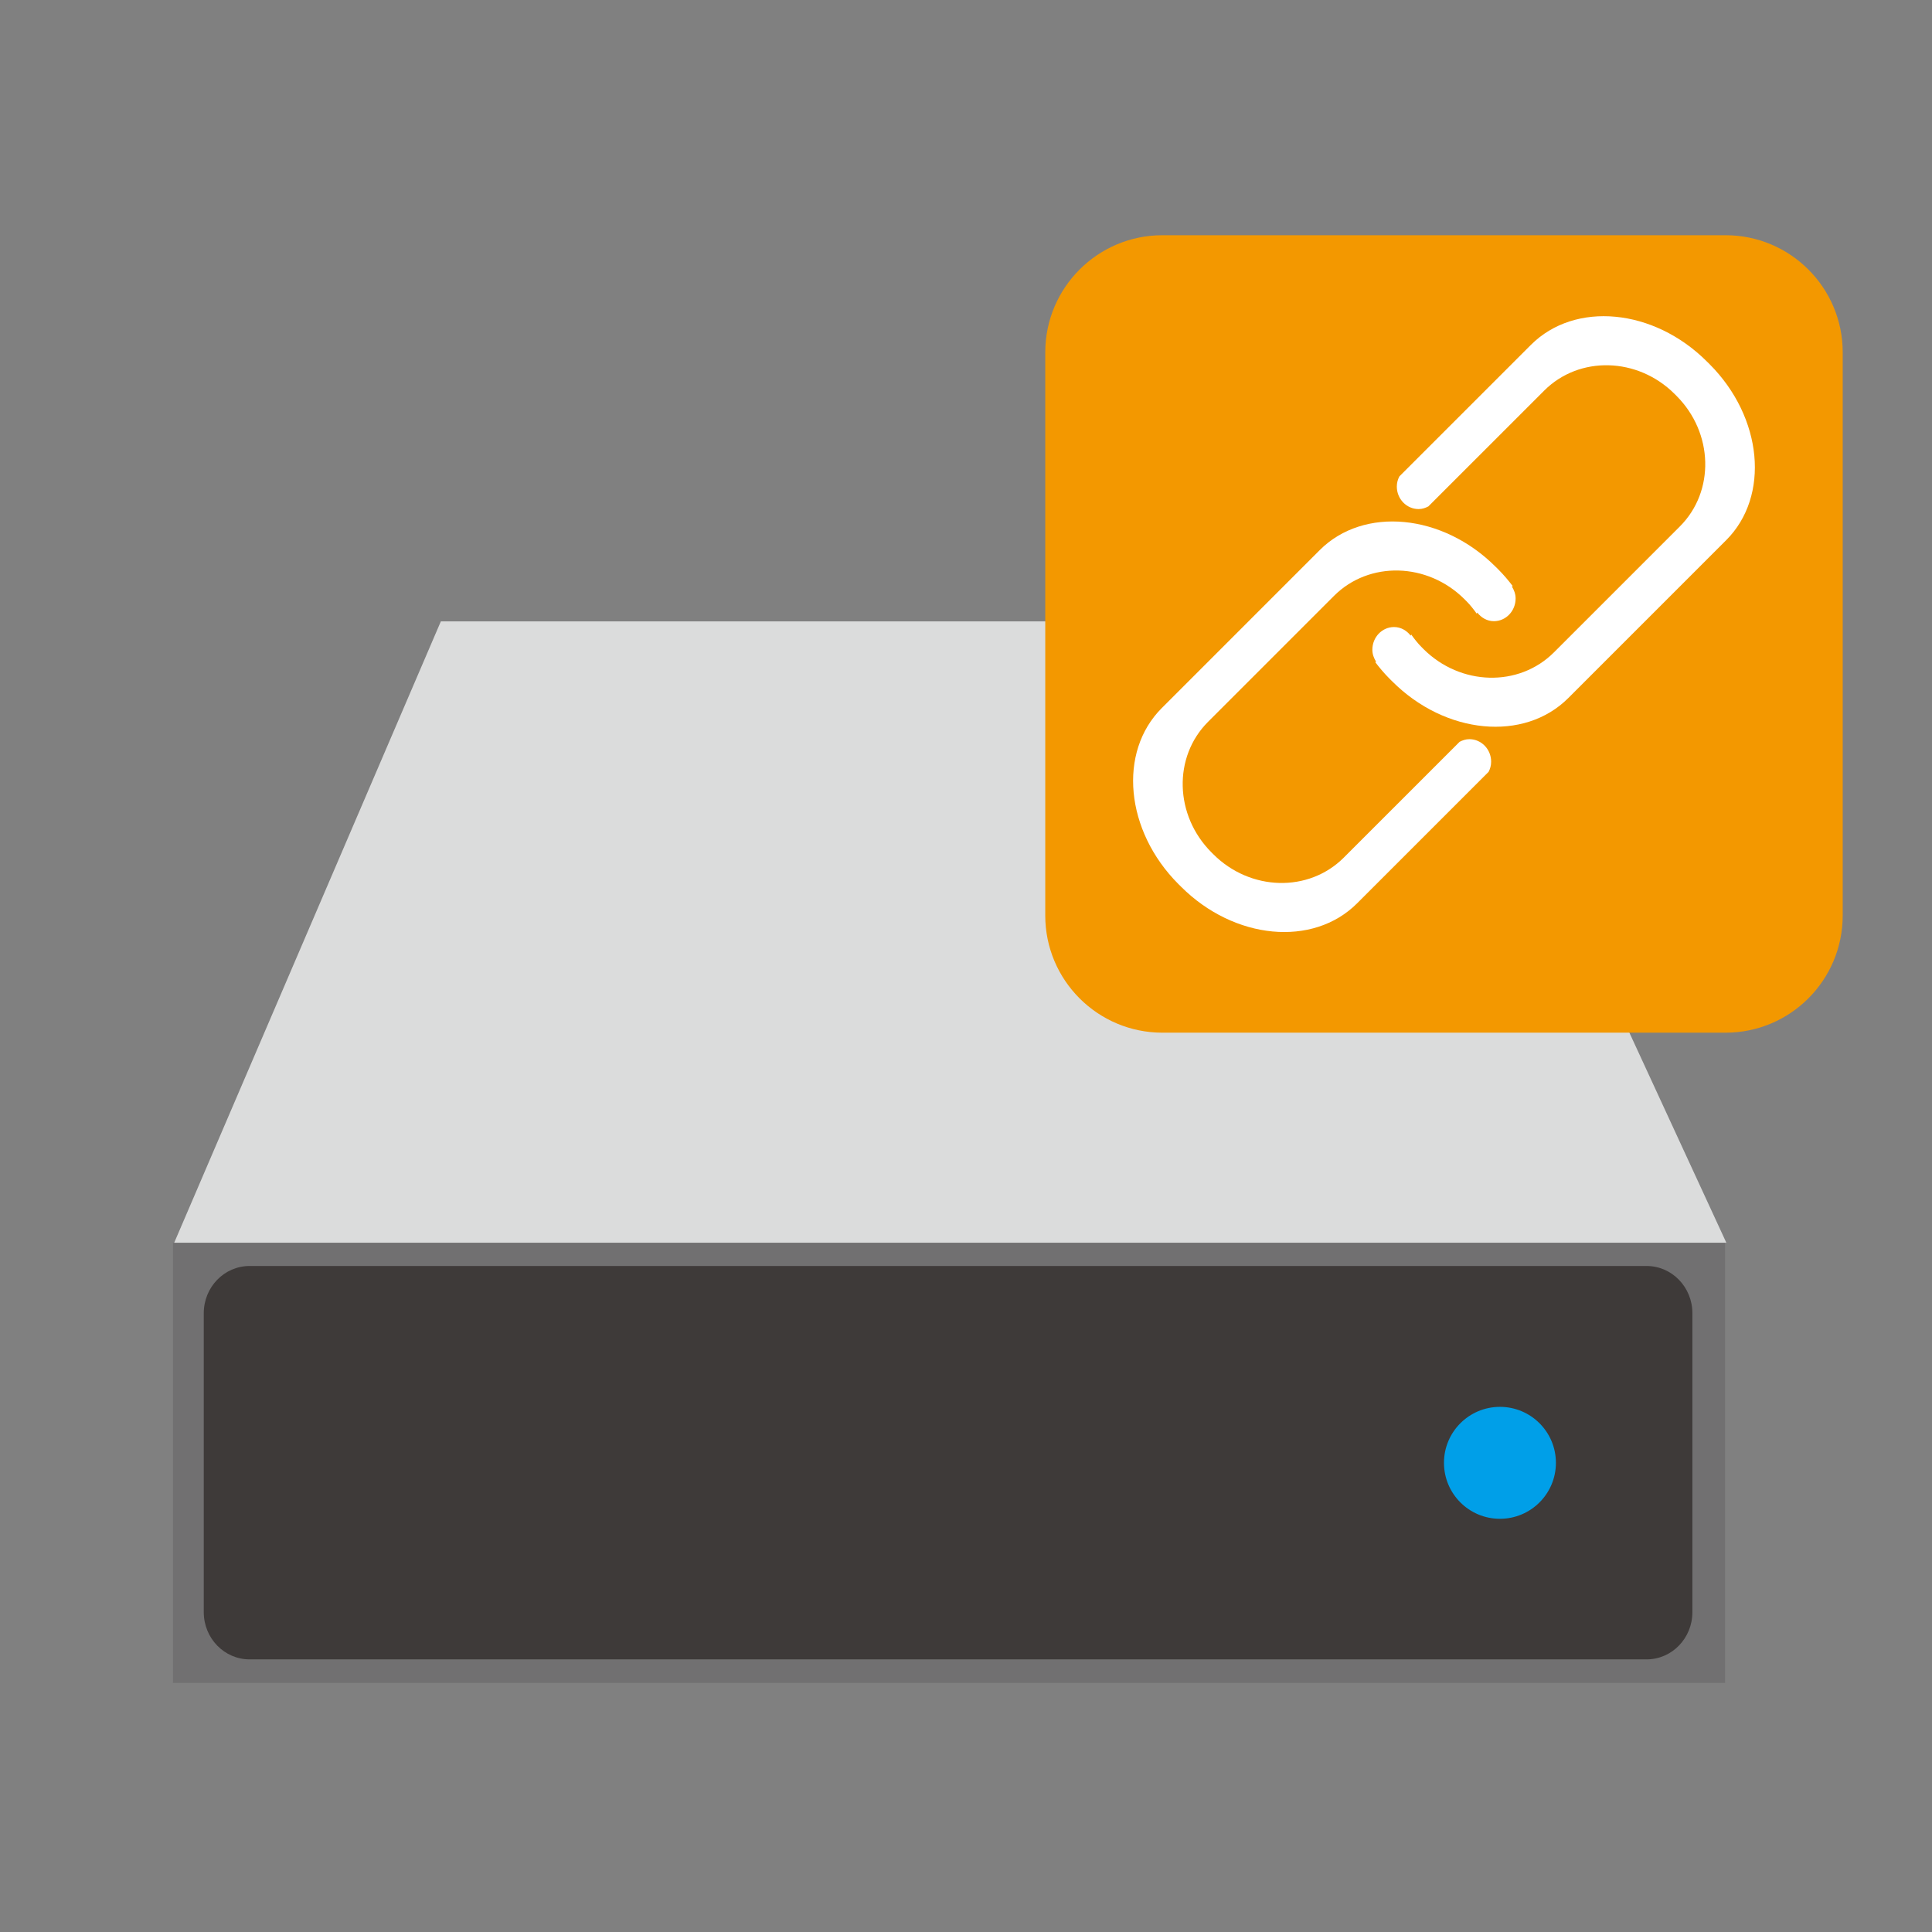 <?xml version="1.0" encoding="utf-8"?>
<!-- Generator: Adobe Illustrator 16.0.0, SVG Export Plug-In . SVG Version: 6.00 Build 0)  -->
<!DOCTYPE svg PUBLIC "-//W3C//DTD SVG 1.1//EN" "http://www.w3.org/Graphics/SVG/1.1/DTD/svg11.dtd">
<svg version="1.1" xmlns="http://www.w3.org/2000/svg" xmlns:xlink="http://www.w3.org/1999/xlink" x="0px" y="0px" width="128px"
	 height="128px" viewBox="0 0 128 128" enable-background="new 0 0 128 128" xml:space="preserve">
<rect x="0" y="0" width="128" height="128" fill="#808080" stroke="none"/>
<g id="圖層_1">
	<rect x="11.458" y="82.333" fill="#717071" width="102.833" height="29.167"/>
	<polygon fill="#DBDCDC" points="95.374,41.167 29.208,41.167 11.542,82.333 114.374,82.333 	"/>
	<path fill="#3E3A39" d="M112.125,106.811c0,1.728-1.358,3.127-3.034,3.127H16.535c-1.676,0-3.035-1.399-3.035-3.127V87.002
		c0-1.728,1.359-3.127,3.035-3.127h92.556c1.676,0,3.034,1.399,3.034,3.127V106.811z"/>
	<circle fill="#009FE8" cx="99.375" cy="96.916" r="3.708"/>
</g>
<g id="圖層_2">
	<path fill="#F39800" d="M122.084,60.654c0,4.288-3.476,7.764-7.763,7.764H77.014c-4.288,0-7.763-3.477-7.763-7.764V23.347
		c0-4.287,3.475-7.763,7.763-7.763h37.308c4.287,0,7.763,3.476,7.763,7.763V60.654z"/>
	<path fill="#FFFFFF" d="M113.261,24.124l-0.172-0.17c-3.525-3.526-8.748-4.021-11.663-1.104l-8.713,8.712
		c-0.107,0.2-0.17,0.428-0.17,0.674c0,0.823,0.647,1.491,1.444,1.491c0.235,0,0.448-0.072,0.646-0.176l7.672-7.671
		c2.324-2.327,6.196-2.226,8.647,0.226l0.119,0.119c2.45,2.452,2.553,6.323,0.227,8.65l-8.345,8.346
		c-2.326,2.326-6.199,2.223-8.651-0.228l-0.118-0.12c-0.26-0.259-0.479-0.542-0.685-0.83c-0.015,0.022-0.025,0.046-0.04,0.068
		c-0.263-0.338-0.649-0.568-1.099-0.568c-0.795,0-1.438,0.673-1.438,1.505c0,0.301,0.105,0.564,0.251,0.8
		c-0.021,0.007-0.042,0.01-0.062,0.017c0.29,0.382,0.604,0.754,0.956,1.107l0.173,0.171c3.522,3.526,8.746,4.022,11.661,1.107
		l10.463-10.462C117.281,32.873,116.785,27.651,113.261,24.124z"/>
	<path fill="#FFFFFF" d="M78.074,58.574l0.172,0.17c3.526,3.526,8.749,4.021,11.664,1.105l8.713-8.712
		c0.106-0.2,0.169-0.428,0.169-0.674c0-0.823-0.646-1.491-1.444-1.491c-0.235,0-0.447,0.072-0.646,0.175l-7.672,7.671
		c-2.325,2.327-6.197,2.226-8.648-0.226l-0.119-0.119c-2.45-2.452-2.553-6.323-0.227-8.65l8.346-8.346
		c2.326-2.326,6.199-2.223,8.65,0.228l0.119,0.12c0.26,0.259,0.478,0.542,0.685,0.83c0.015-0.022,0.025-0.046,0.039-0.068
		c0.264,0.338,0.65,0.568,1.099,0.568c0.795,0,1.439-0.673,1.439-1.505c0-0.301-0.105-0.564-0.251-0.8
		c0.02-0.007,0.042-0.01,0.062-0.017c-0.291-0.382-0.604-0.754-0.957-1.107l-0.173-0.171c-3.522-3.526-8.746-4.022-11.661-1.107
		L76.971,46.911C74.055,49.826,74.551,55.047,78.074,58.574z"/>
</g>
</svg>
